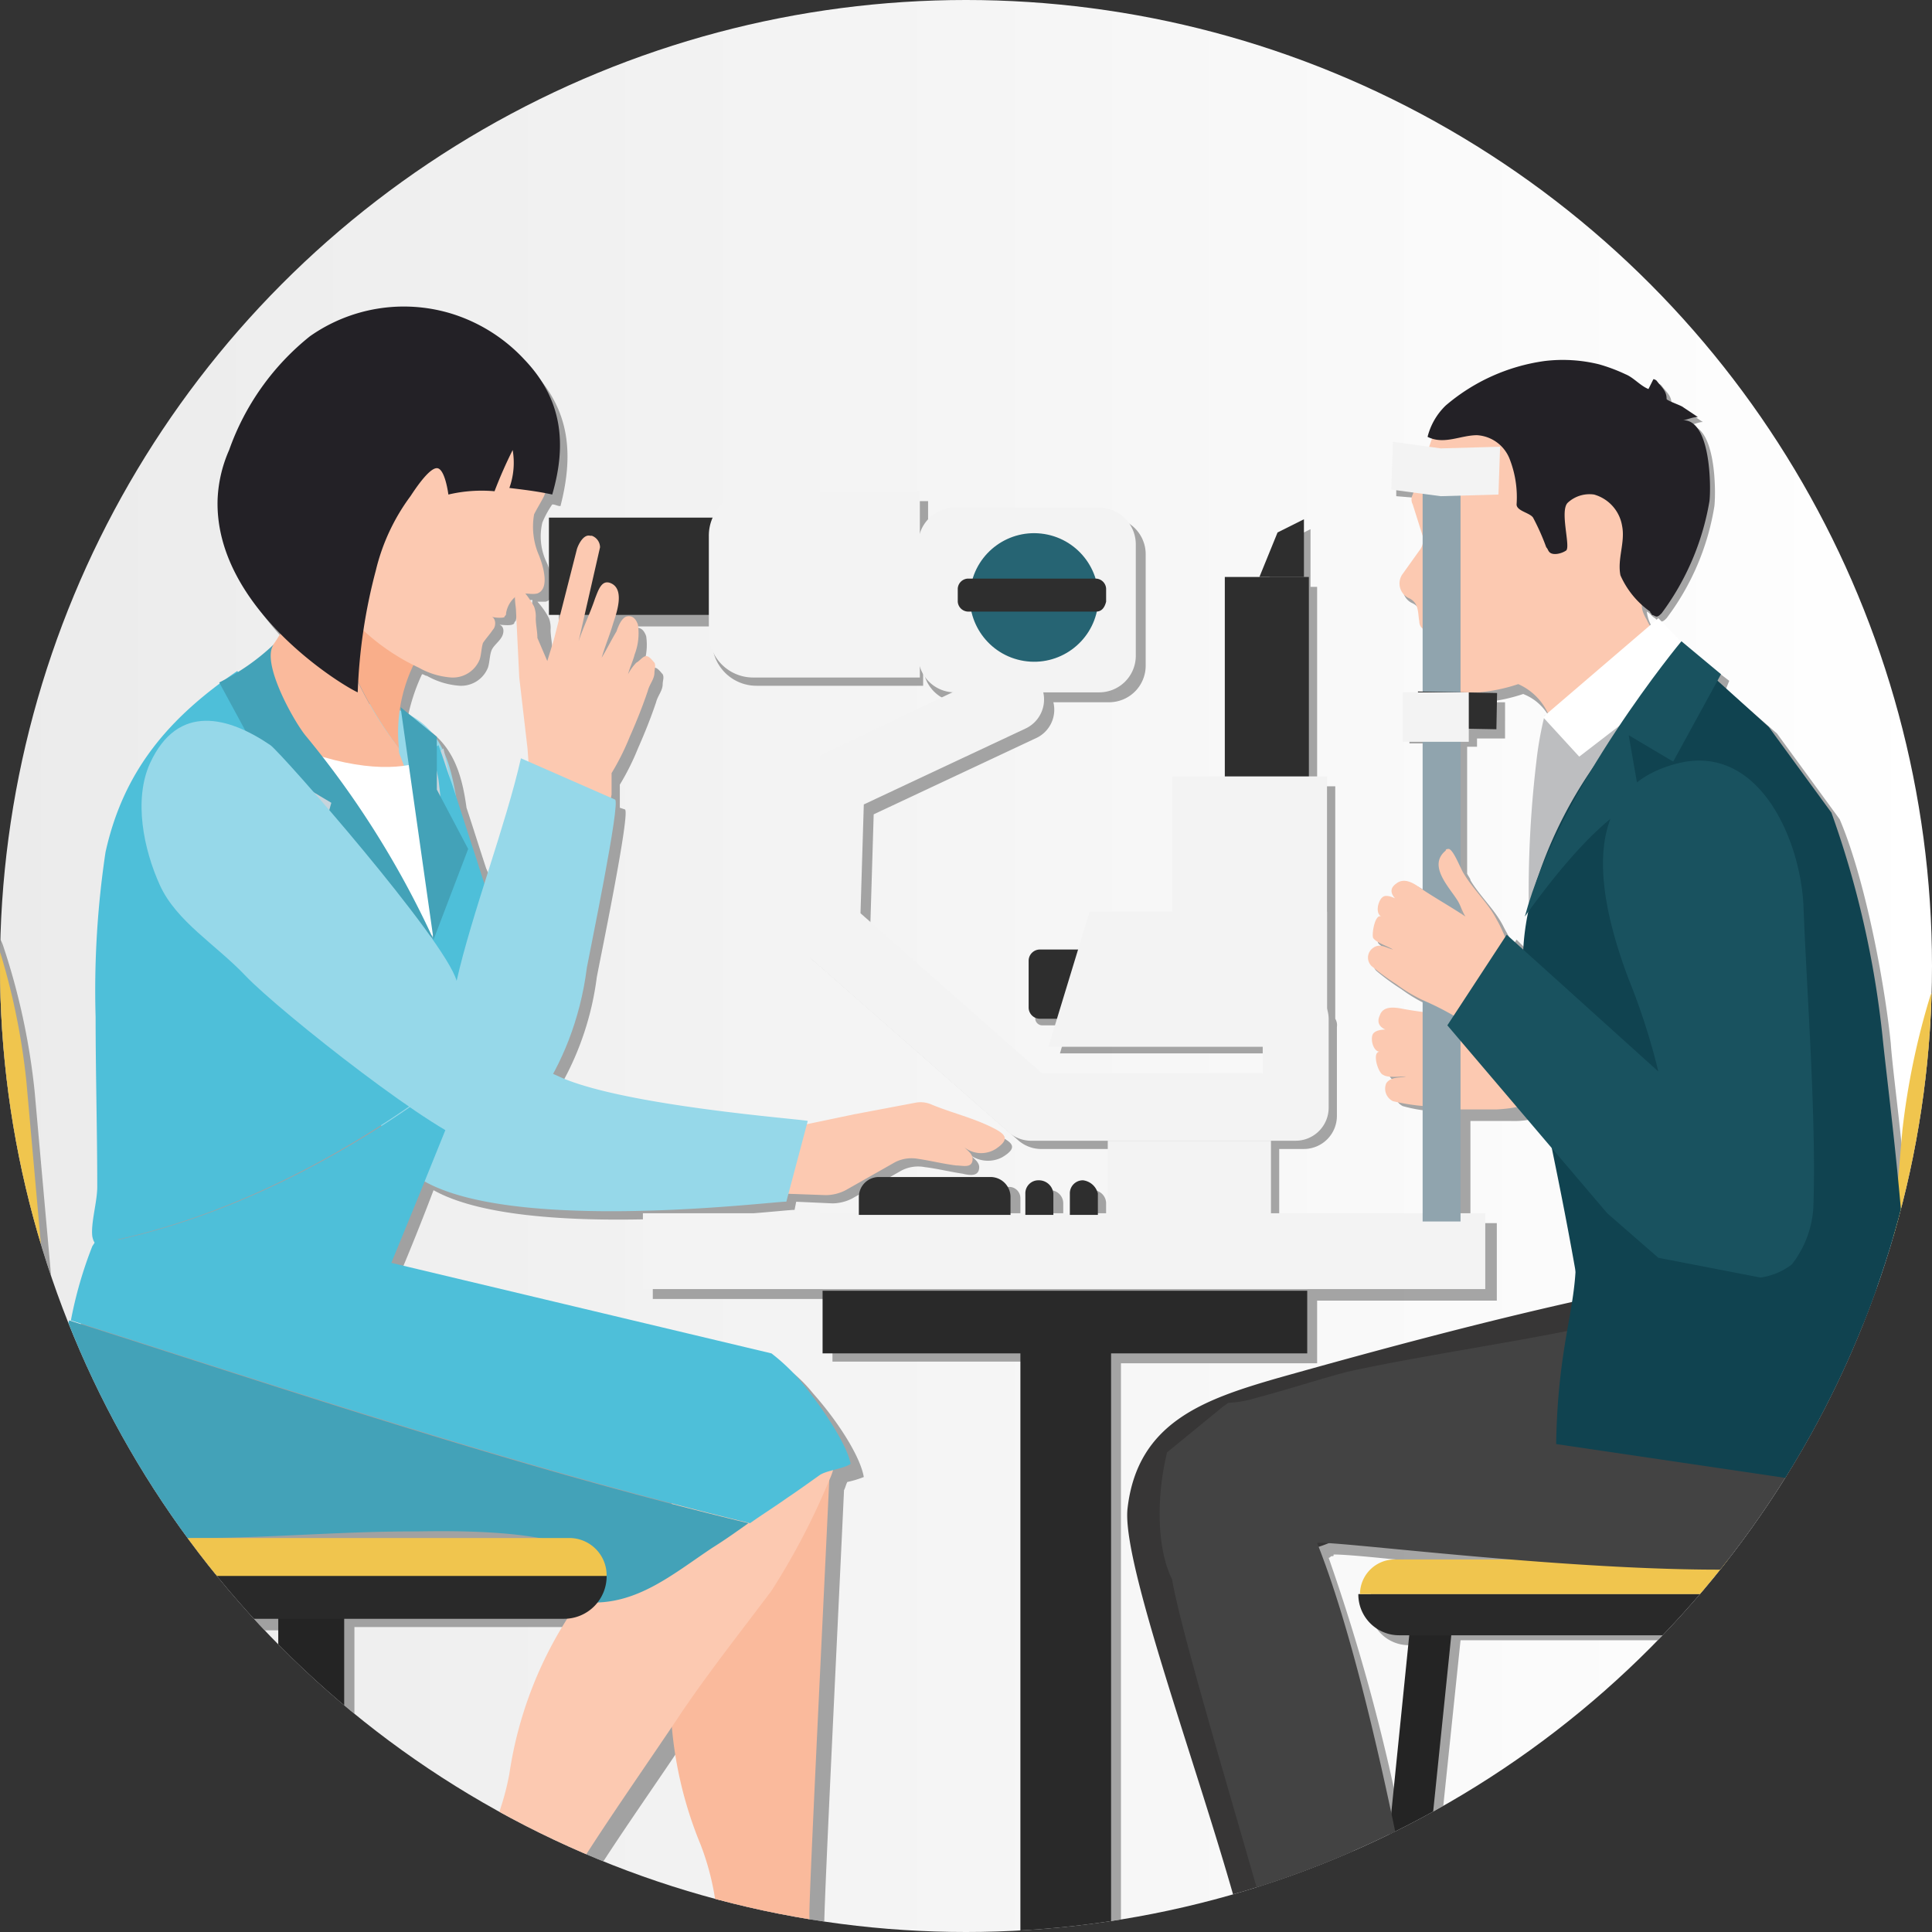 <svg xmlns="http://www.w3.org/2000/svg" xmlns:xlink="http://www.w3.org/1999/xlink" width="117.2" height="117.2" viewBox="0 0 117.2 117.2"><rect x="0" y="0" width="117.2" height="117.2" fill="#333333" stroke="none"/><defs><style>.a{fill:url(#a);}.b{clip-path:url(#b);}.c{fill:#818181;opacity:0.7;}.d{fill:#292929;}.e{fill:#f3f3f3;}.f{fill:#2e2e2e;}.g{fill:#266473;}.h{fill:#242424;}.i{fill:#faba9c;}.j{fill:#fff;}.k{fill:#fcc9b1;}.l{fill:#4ebfd9;}.m{fill:#43a2b8;}.n{fill:#96d8e9;}.o{fill:#f9ae8a;}.p{fill:#c6d4dc;}.q{fill:#232126;}.r{fill:#f0c54e;}.s{fill:#95a5a6;}.t{fill:#f5815b;}.u{fill:#f1be2a;}.v{fill:#f36f44;}.w{fill:#bdbec0;}.x{fill:#104350;}.y{fill:#19525f;}.z{fill:#90a4ae;}.aa{fill:#373636;}.ab{fill:#434343;}</style><linearGradient id="a" y1="0.5" x2="1" y2="0.5" gradientUnits="objectBoundingBox"><stop offset="0" stop-color="#ebebeb"/><stop offset="1" stop-color="#fff"/></linearGradient><clipPath id="b"><circle cx="58.6" cy="58.6" r="58.6" transform="translate(8.2 8.8)"/></clipPath></defs><g transform="translate(-8.2 -8.8)"><circle class="a" cx="58.6" cy="58.6" r="58.6" transform="translate(8.2 8.8)"/><g class="b"><path class="c" d="M126.5,101.5l3-22.9c.7-5,.5-7.9-.1-10a.969.969,0,0,0-.8-.7,2.832,2.832,0,0,0-2.8,1.8,37.815,37.815,0,0,0-1.7,8.2l-.3,2.9c-.3-3.6-.8-7.2-.9-8.7-.4-3.9-1.6-10.1-3.1-13.6L116,53.3l-3.1-2.7.2-.5-2.6-2h0l-1.4-1.4-.5.4c-.1-.1-.2-.2-.2-.3a2.3,2.3,0,0,1-.3-.9c.2.1.3.3.5.4l.1.1a.367.367,0,0,0,.3.1c.1,0,.2-.1.3-.2a15.307,15.307,0,0,0,2.9-6.8c.1-.9.1-5.1-1.7-4.9.4,0,.7-.2,1-.2l-.9-.6c-.1-.1-1-.4-1-.5,0-.5-.3-.7-.6-1.1-.1-.1-.1-.1-.2-.1-.1.2-.1.4-.3.6-.5-.2-.9-.7-1.4-.9a4.418,4.418,0,0,0-1.6-.6,7.393,7.393,0,0,0-3.3-.2,13.611,13.611,0,0,0-6,2.7,3.328,3.328,0,0,0-1.1,1.9c.1,0,.1,0,.2.1,0,.1-.1.1-.1.2l-.2.4L92.9,36v2.9l1.2.1v.1a.638.638,0,0,0,0,.6l.6,1.9a1.02,1.02,0,0,1-.2.9l-1,1.4a.98.98,0,0,0,.4,1.5c.6.3.5.9.6,1.4a.55.55,0,0,0,.3.5h.1v3.6H93.7v3h1.2v9.2c-.1-.1-.2-.1-.2-.2-.4-.3-1-.7-1.5-.3s-.3.7.1,1.1c-.4-.2-.7-.3-.9-.2-.3.2-.5,1-.1,1.2-.4-.2-.6,1.1-.5,1.3.2.3.9.5,1.2.7-.4-.1-.8-.4-1.2-.1a.713.713,0,0,0-.1,1.1,14.307,14.307,0,0,0,1.5,1.1,9.5,9.5,0,0,0,1.7,1v.6c-.3,0-.7-.1-1-.1-.5-.1-1.2-.2-1.4.4-.3.5.1.8.5.9-.4,0-.8,0-.9.2-.2.3,0,1.1.4,1.1-.5,0-.1,1.3.2,1.4.3.2,1,.1,1.4.1-.4.1-.9,0-1.2.4a.841.841,0,0,0,.4,1.1,8.586,8.586,0,0,0,1.7.3V83H85.8V78.5h1.5a2.006,2.006,0,0,0,2-2V71.1a.749.749,0,0,0-.1-.5V56.5H88.1V44.4h-.4V40.9l-1.6.8L85,44.3H82.9V56.4H79.7v8.2h-5L74,66.8H71.4a.43.43,0,0,0-.4.4v3.4a.43.43,0,0,0,.4.4H73l-.5,1.7H85l.5.1v1.7H72L61,64.8l.2-6.6L71,53.6a1.9,1.9,0,0,0,1.1-2.2h3.4a2.22,2.22,0,0,0,2.2-2.2V42.4a2.22,2.22,0,0,0-2.2-2.2H66.7a2.22,2.22,0,0,0-2.2,2.2V39.2H54.4a2.725,2.725,0,0,0-2.5,1.7H42.1v5.9h1l-.4,1.5-.4,1.3-.6-1.4c0-.4-.1-.8-.1-1.2a1.7,1.7,0,0,0-.1-.7,4.616,4.616,0,0,0-.7-1h.5c.8-.2.3-1.8.1-2.3a3.658,3.658,0,0,1-.3-2.5,5.973,5.973,0,0,1,.6-1.1c.2,0,.3.1.5.1.8-3.1.6-5.8-1.7-8.2a9.916,9.916,0,0,0-13-1.4,14.873,14.873,0,0,0-4.9,6.9,10.88,10.88,0,0,0-.7,3c-.1,3.2,1.8,6,3.8,8.1a4.348,4.348,0,0,0-.4.7,14.031,14.031,0,0,1-3.2,2.3l.1.2c-3.6,2.7-6,5.7-7,10.3a45.723,45.723,0,0,0-.6,9.8c0,3.4.1,6.9.1,10.3,0,.9-.4,2.2-.3,3,0,.1.1.2.1.3s-.1.2-.1.3A35.239,35.239,0,0,0,13,89.6a13.927,13.927,0,0,0-.5,2.3c-.4,2.7-.4,6.2.7,8.7a4.221,4.221,0,0,0,1.8,2.1H12.5a1.884,1.884,0,0,0,.2-.8L10.3,75a41.24,41.24,0,0,0-1.9-8.8,2.79,2.79,0,0,0-2.9-1.9.961.961,0,0,0-.9.7c-.6,2.2-.8,5.3-.1,10.6L7.9,100a4.2,4.2,0,0,0,1.9,2.9A2.227,2.227,0,0,0,8.5,105v.1a2.582,2.582,0,0,0,2.6,2.6H25.8v31H16.9a3.585,3.585,0,0,0-3.6,3.6H42.4a3.585,3.585,0,0,0-3.6-3.6h-.9a1.7,1.7,0,0,1,0-1,55.414,55.414,0,0,1,2.5-6.8c1-2.3,1.6-4.7,2.9-6.8,2-3.3,4.3-6.5,6.5-9.8a27.309,27.309,0,0,0,1.7,7.1,15.836,15.836,0,0,1,1,4.3,14.079,14.079,0,0,1-.1,2.9c-.1.3-.1.6-.2.9v-.1c.1.3-.8,1.4-1,1.7a5.26,5.26,0,0,0-.1,3.5c.7,2.1.3,4,0,6.1l.7.2c.2-.4.1-1.1.2-1.4a23.255,23.255,0,0,1,.5-2.8,3.942,3.942,0,0,1,.5-1.4c.1-.1.2-.3.3-.4a.778.778,0,0,1,.8-.2c.7.2,1.3,1.8,1.5,2.4.2,1.5-.1,3,0,4.4v.2c0,.1.1.1.2.1.9.5,1.8,1,2.7,1.4a11.5,11.5,0,0,1,1.7.6c.5.2,3.7,1.5,3.6.3-.1-.8-1.2-1.4-1.6-1.9l-.1-.1h0c-.1-.1-.1-.2-.2-.3l-.5-.5h0a2.8,2.8,0,0,1-.8-1.2,59.364,59.364,0,0,1-1.4-7.1c-.3-2.5-1-4.8-1-7.4,0-1.7.9-19.8,1.2-26.4.1-.2.1-.3.2-.5a6.213,6.213,0,0,0,1-.3c-.2-1.2-1.5-3.3-3.1-5.1a8.321,8.321,0,0,0-1.7-1.6L32.5,86s.9-2.1,2-5c5.7,3.2,21.7,1.1,21.9,1.2l.1-.5,2.2.1a2.663,2.663,0,0,0,1.2-.3l3-1.7a2.2,2.2,0,0,1,1.4-.2c.8.1,1.6.3,2.3.4.4.1,1,.2,1-.4,0-.3-.3-.5-.5-.7A1.857,1.857,0,0,0,69,79c1-.6.6-.9-.2-1.3a23.493,23.493,0,0,0-3.7-1.4,1.729,1.729,0,0,0-1-.1l-3.7.7-2.8.6.1-.2c-.2-.1-11.2-.9-15.1-2.7-.1,0-.2-.1-.3-.1a17.88,17.88,0,0,0,2.1-6.4c.1-.6,2.1-10.2,1.7-10.2l-.3-.1V56.4a15.054,15.054,0,0,0,1.1-2.2c.4-.9.8-1.9,1.1-2.8.1-.4.4-.7.4-1.1,0-.2.1-.4,0-.6-.1-.1-.3-.4-.5-.4s-.4.3-.6.4a3.039,3.039,0,0,0-.5.7c.1-.4.3-.8.4-1.2a3.591,3.591,0,0,0,.2-1.8c-.1-.3-.3-.6-.7-.5-.3.1-.5.6-.6.9-.3.5-.6,1.1-.9,1.6.2-.7.5-1.4.7-2.1a1.689,1.689,0,0,1,.2-.5h5.3v.9a2.689,2.689,0,0,0,2.7,2.7H64.2V49.2a2.261,2.261,0,0,0,2,2.2l-8.1,3.8A1.848,1.848,0,0,0,57,56.9v8.8a1.683,1.683,0,0,0,.7,1.5L70,78a2.106,2.106,0,0,0,1.3.5H76V83h-.7V81.8a.8.8,0,0,0-1.6,0V83h-1V81.8a.8.8,0,1,0-1.6,0V83h-1V81.5a.684.684,0,0,0-.7-.7H61.7a.684.684,0,0,0-.7.7V83H47.8v4.6H58.7v3.8h12v44.9H62.9v4.6H74.4v.2l1.1-.1.1.4.1.7,15.4-.8h1l.1.1s5.3,0,5.1-.2c-.1-.1,0-.4,0-.9.1-.9.3-2.1.3-2.1l-1.1-3.7-.4-1.5h-.3l-.1-.4h0s-.3-2-.9-5.1l2-19.2h23.5l3.1,30.5a2.585,2.585,0,0,0-.8,2.1v.2h4.2v-.2c0-1.2-.4-2.1-1-2.2l-3.1-30.5h.7a2.433,2.433,0,0,0,2.4-2.4v-.1a2.013,2.013,0,0,0-1.2-1.9,2.459,2.459,0,0,0,1.9-2.3Zm-92.8.8a39.476,39.476,0,0,1,7.8.4H23c3.6-.1,7.1-.4,10.7-.4Zm-4,32.3c.1,0,.1.1.2.1.7-1,3.5-5.9,4.5-5.1.4.3.4,1.3.4,1.7a8.865,8.865,0,0,1-.7,2.8,5.851,5.851,0,0,0-.7,3.6,2.506,2.506,0,0,0,.4.7h-4v-3.8Zm9.9-17.8a15.969,15.969,0,0,1-1.4,4.2,12.54,12.54,0,0,1-1.6,2.4l-.6.6v-.1c0,.3-1.5.8-1.7,1a5.966,5.966,0,0,0-1.9,3,16.6,16.6,0,0,1-2.7,5.5V107.5H43a24.93,24.93,0,0,0-3.4,9.3Zm.8-61.4c-.5,2.2-1.4,4.9-2.2,7.5-.2-.5-.3-1-.5-1.4-.4-1.2-.8-2.5-1.2-3.7-.3-2.2-.9-4.1-3.1-5.2l-.4-.3v.2h-.1a11.514,11.514,0,0,1,.9-2.8c.1,0,.2.1.3.1a4.657,4.657,0,0,0,2,.6,1.751,1.751,0,0,0,1.7-1.1c.1-.3.1-.7.2-1s.4-.5.6-.8.2-.7-.1-.8c.2,0,.8.1.9-.1,0-.1.1-.1.1-.2a1.64,1.64,0,0,1,.7-1.1.367.367,0,0,1,.3-.1,4.8,4.8,0,0,0,0,1.2l.2,4.1.5,4.3-.1.9Zm3.8-7,.4-1.6h.2a4.418,4.418,0,0,0-.6,1.6ZM122,103.6c0,.1.1.2.1.4h-.7A1.538,1.538,0,0,0,122,103.6ZM97.8,54.3v-.7h1.7V51.4H98.2a10.267,10.267,0,0,0,2.4-.5,3.054,3.054,0,0,1,1.8,1.9h-.1c-.1.8-.3,1.3-.5,2.7a86.5,86.5,0,0,0-.5,8.8c-.1.2-.1.4-.2.6l.2-.2v.1a12.251,12.251,0,0,0-.2,1.9l-.9-.9-.2.3c-.2-.4-.4-.7-.6-1.1-.5-1-1.4-1.8-2-2.8,0-.1-.1-.2-.2-.4V54.1h.6Zm-.4,10.4c0,.1.1.2.1.3l-.1-.1ZM76.1,91.5h12V87.7H99V83H97.4V76.8h2.4a5.283,5.283,0,0,0,1.3-.1l2,2.4c.4,2,.9,4.3,1.4,7a14.979,14.979,0,0,1-.2,2.2c-6,1.3-12,3-17.9,4.7-4.5,1.3-8.5,2.7-9.1,7.9-.5,4.4,8,25.2,8,31.2h2c0,.1.1.3.1.4H88v.3h-.3a6.769,6.769,0,0,1-1,1.8,6.37,6.37,0,0,0-.7-.2c-.2,0-.4.1-.4.3s.1.4.3.4h.2a4.7,4.7,0,0,1-.9.6,3.508,3.508,0,0,0-.8-.5.381.381,0,1,0-.3.7c.1,0,.2.1.3.1-.1.1-.3.1-.4.2H76.2V91.5Zm17.6,17.1h.6l-1.1,10.8a118.565,118.565,0,0,0-4.4-16.1c.1,0,.1-.1.2-.1s.1,0,.1-.1c1.2,0,4.5.4,8.8.8H93.4a2.112,2.112,0,0,0-2.1,2.1,2.366,2.366,0,0,0,2.4,2.6Z"/><rect class="d" width="5.5" height="47.7" transform="translate(70.1 88.9)"/><rect class="e" width="51.1" height="4.6" transform="translate(47.2 82.4)"/><rect class="d" width="29.4" height="3.8" transform="translate(58.1 87.1)"/><path class="f" d="M78,70.6H71.3a.684.684,0,0,1-.7-.7V67.1a.684.684,0,0,1,.7-.7H78Z"/><path class="e" d="M86.8,78H70.7a2.106,2.106,0,0,1-1.3-.5L57.1,66.7a2.33,2.33,0,0,1-.7-1.5l.3-8.8a2.031,2.031,0,0,1,1.1-1.7l10.9-5.2A1.946,1.946,0,1,1,70.4,53l-9.8,4.6-.2,6.6,11,9.7H84.8V72.2l-10-1.1a2.01,2.01,0,1,1,.4-4L87,68.6a2.046,2.046,0,0,1,1.8,2V76A2.006,2.006,0,0,1,86.8,78Z"/><rect class="f" width="12.6" height="5.9" transform="translate(41.5 40.2)"/><path class="e" d="M53.9,38.6a2.689,2.689,0,0,0-2.7,2.7v5.9a2.689,2.689,0,0,0,2.7,2.7H64V38.6Z"/><path class="e" d="M63.9,41.8v6.8a2.22,2.22,0,0,0,2.2,2.2h8.8a2.22,2.22,0,0,0,2.2-2.2V41.8a2.22,2.22,0,0,0-2.2-2.2H66.1A2.22,2.22,0,0,0,63.9,41.8Z"/><circle class="g" cx="3.9" cy="3.9" r="3.9" transform="matrix(0.16, -0.987, 0.987, 0.16, 66.459, 48.269)"/><path class="f" d="M74.7,45.9H66.9a.645.645,0,0,1-.6-.6v-.8a.645.645,0,0,1,.6-.6h7.8a.645.645,0,0,1,.6.6v.8Q75.15,45.9,74.7,45.9Z"/><rect class="f" width="5.1" height="21.3" transform="translate(82.5 43.8)"/><path class="e" d="M88.7,72.3H71.8l2.5-8.2H88.7Z"/><rect class="e" width="9.4" height="15.9" transform="translate(79.3 55.9)"/><rect class="e" width="9.9" height="4.5" transform="translate(75.4 78)"/><path class="f" d="M69.4,82.5H60.3V81.4a1.216,1.216,0,0,1,1.2-1.2h6.8a1.216,1.216,0,0,1,1.2,1.2v1.1Z"/><path class="f" d="M71.2,80.4h0a.789.789,0,0,0-.8.8v1.3h1.7V81.2A.882.882,0,0,0,71.2,80.4Z"/><path class="f" d="M73.9,80.4h0a.789.789,0,0,0-.8.8v1.3h1.7V81.2a1.063,1.063,0,0,0-.9-.8Z"/><path class="f" d="M87.3,43.8H84.6l1.1-2.7,1.6-.8Z"/><rect class="h" width="4" height="34" transform="translate(29.08 139.706) rotate(180)"/><path class="i" d="M54.8,95.8l-.7-1a13.2,13.2,0,0,0,2.8.2,2.2,2.2,0,0,1,1.4.2,1.676,1.676,0,0,1,.3,1.2c-.1,2.8-1.3,26.6-1.3,28.5,0,2.5.7,4.9,1,7.4a42.468,42.468,0,0,0,1.4,7.1,4.184,4.184,0,0,0,.8,1.2c.2.3.5.5.7.8a1.612,1.612,0,0,1-.7.4,2.353,2.353,0,0,1-.8.2l-2-.5h0a3.976,3.976,0,0,1-1.6-2.2c-.3-.9-.1-1.9-.5-2.8a16.473,16.473,0,0,0-1.9-2.7,10.1,10.1,0,0,0-1.3-1.6c-.4-.4-.8-.6-1.2-1-.6-.6-.3-.8-.1-1.5a12.091,12.091,0,0,0,.5-1.8,14.079,14.079,0,0,0,.1-2.9,15.836,15.836,0,0,0-1-4.3,24.222,24.222,0,0,1-1.8-10.6,31.093,31.093,0,0,1,.8-4.4,23.553,23.553,0,0,0,1-4.6c0-1-.4-2-.5-3.1-.1-.8-.2-1.6-.3-2.5Z"/><path class="j" d="M50.3,130.3c.1-.3,1.1-1.5,1-1.7,1.5,3.7,4.9,6.6,5.6,10.6a2.015,2.015,0,0,0,1.7,1.7c.2.1,2.1-.2,2-.4a6.472,6.472,0,0,1,.8.9c.4.6,1.5,1.2,1.6,1.9.2,1.2-3.1-.1-3.6-.3s-1.1-.4-1.7-.6A13.833,13.833,0,0,1,55,141c-.1,0-.1-.1-.2-.1v-.2c-.1-1.5.2-3,0-4.4-.1-.6-.8-2.2-1.5-2.4a.778.778,0,0,0-.8.2,1.381,1.381,0,0,0-.3.4,3.36,3.36,0,0,0-.5,1.4,27.408,27.408,0,0,0-.5,2.8,3.644,3.644,0,0,1-.2,1.4l-.7-.2c.2-2.1.7-4,0-6.1a4.706,4.706,0,0,1,0-3.5Z"/><path class="k" d="M55.2,95.7a4.4,4.4,0,0,0,1-.2c2.4-.5,3.2,1.2,2.3,3.1a42.68,42.68,0,0,1-3.5,6.7c-1.8,2.4-3.7,4.8-5.4,7.3-2.4,3.6-4.9,7.1-7.1,10.7-1.3,2.2-1.9,4.5-2.9,6.8a55.416,55.416,0,0,0-2.5,6.8,3.929,3.929,0,0,0,.1,1.5,4.4,4.4,0,0,1,.2,1,2.152,2.152,0,0,1-.8,0,2.354,2.354,0,0,1-.8-.2l-1.5-1.4h0a3.185,3.185,0,0,1-.2-2.7c.2-.9.9-1.7,1-2.7a18.413,18.413,0,0,0-.3-3.3,12,12,0,0,0-.3-2c-.1-.5-.4-1-.5-1.5-.2-.8.2-.8.7-1.3a16.6,16.6,0,0,0,1.4-1.3,12.54,12.54,0,0,0,1.6-2.4,15.969,15.969,0,0,0,1.4-4.2,24.075,24.075,0,0,1,3.9-10,31.748,31.748,0,0,1,3-3.4c1-1,2.5-2.1,3.2-3.4.5-.9.7-2,1.1-2.9a24.03,24.03,0,0,1,1.1-2.3C52.8,95.5,53.7,95.9,55.2,95.7Z"/><path class="j" d="M33.7,124.4c.3-.2,1.7-.7,1.7-1-.3,2,.3,3.8.4,5.8a21.863,21.863,0,0,1-.3,3.6,14.159,14.159,0,0,1-.4,2,9.829,9.829,0,0,0-.5,1.6,2.333,2.333,0,0,0,1,1.7,9.827,9.827,0,0,0,1.6.5c.6.3,1.8,2.9.7,3a2.851,2.851,0,0,1-1.4-.8c-.7-.5-1.4-1-2.1-1.6-.5-.5-1.5-1.1-1.7-1.9a5.6,5.6,0,0,1,.7-3.6,6.812,6.812,0,0,0,.7-2.8c0-.5,0-1.4-.4-1.7-1-.9-3.8,4.1-4.5,5.1a4.233,4.233,0,0,0-.7-.5c1.3-1.9,2.8-4,3.3-6.3a5.844,5.844,0,0,1,1.9-3.1Z"/><path class="l" d="M13.8,84.4c.2-.3.3-.5.4-.5a10.758,10.758,0,0,0,1.6.1c4.3.4,16.1,1.4,16.1,1.4L55,90.9a12.048,12.048,0,0,1,1.7,1.6c1.5,1.8,2.9,4,3.1,5.1-.4.3-1.5.4-1.9.7-.7.5-1.4,1-2,1.4-.7.5-1.5,1-2.2,1.5-14-3.4-27.7-8-41.2-12.3a24.976,24.976,0,0,1,1.3-4.5Z"/><path class="m" d="M12.4,88.9c13.5,4.3,27.1,8.9,41.2,12.3-.7.5-1.4,1-2.2,1.5-2.4,1.6-4.6,3.5-7.6,3.3,3.8-4.8-8.7-4.3-10.6-4.3-4.4,0-8.7.4-13,.4-1.2,0-4.6.6-5.6,0a5.179,5.179,0,0,1-1.9-2.2c-1.2-2.5-1.1-6-.7-8.7a6.914,6.914,0,0,1,.4-2.3Z"/><path class="k" d="M55.7,77.3l4.3-.9,3.7-.7a1.645,1.645,0,0,1,1,.1c1.2.5,2.5.8,3.7,1.4.8.4,1.1.7.2,1.3a1.66,1.66,0,0,1-1.9-.1c.2.2.5.4.5.7,0,.6-.6.4-1,.4-.8-.1-1.6-.3-2.3-.4a2.2,2.2,0,0,0-1.4.2l-3,1.7a2.663,2.663,0,0,1-1.2.3l-2.8-.1Z"/><path class="n" d="M30.2,51.5a6.448,6.448,0,0,1,2,.3c3.8,1.3,3.4,5,4.2,8.3.6,2.8,1.6,5.5,2,8.3a11.851,11.851,0,0,0,.5,3.2c.5,1.6,1.7,1.8,3.2,2.5C46,75.9,57,76.7,57.2,76.8l-1.3,4.9c-.3-.1-20.2,2.5-23.5-2.6a25.281,25.281,0,0,1-1.8-3.7c-1.8-3.8-4.2-7.6-4.5-11.9-.3-3.7-2-8.9,1.9-11.3a4.1,4.1,0,0,1,2.2-.7Z"/><path class="o" d="M27.6,40c1,1.4,1.8,2.5,2.5,3.5A26.273,26.273,0,0,0,34,47.9a9.424,9.424,0,0,0-1.6,6.3A23.6,23.6,0,0,1,27.6,40Z"/><path class="i" d="M21.6,50.9A17.1,17.1,0,0,0,23,49.8a9.551,9.551,0,0,0,2.4-2.9A18.608,18.608,0,0,0,27.6,40v.1a23.1,23.1,0,0,0,4.8,14.1.9.9,0,0,0,.1.5c.9,2.4,1.7,4.3,0,5-1.4.6-5.7-1.9-7.4-2.9a7.234,7.234,0,0,1-.7-.4c-.3-.2-.5-1.5-.6-1.9a5.576,5.576,0,0,0-.7-1.6,1.8,1.8,0,0,0-.9-.6c-.4-.1-1.2-.1-1.5-.4C20.2,51.5,21.2,51.2,21.6,50.9Z"/><path class="k" d="M38,46.2c.3.1.3.6.1.8-.2.3-.4.5-.6.8-.1.3-.1.7-.2,1a1.751,1.751,0,0,1-1.7,1.1,4.657,4.657,0,0,1-2-.6,13.1,13.1,0,0,1-5.9-5.5,14.916,14.916,0,0,1-.9-7.3,13.755,13.755,0,0,1,.8-4.5,4.129,4.129,0,0,1,.7-1.1c2.4-3.3,6.6-3,9.8-1.2a7.513,7.513,0,0,1,3.1,9.2c-.2.4-.4.7-.6,1.1a4.349,4.349,0,0,0,.3,2.5c.2.5.7,2-.1,2.3-.4.1-.8-.1-1.2.1a1.64,1.64,0,0,0-.7,1.1c0,.1,0,.1-.1.2C38.9,46.3,38.2,46.3,38,46.2Z"/><path class="j" d="M34.7,65.8c-3.9-3-5.7-6.8-7.6-11v-.3c3.9,1.3,6.2.8,7.2.3C34.7,58.5,35.4,62,34.7,65.8Z"/><path class="p" d="M35.1,66.1c.8-3.8-.4-7.6-.8-11.4a2.583,2.583,0,0,0,.8-.5l2.6,12-2.4,7.6-6.9-2.3s-.8-5.3-1.3-16.8C29,59,31.2,63.1,35.1,66.1Z"/><path class="l" d="M31.9,85.5s-5.5-.3-16.5-1.5c7.7-1.7,15.3-5.9,21.5-10.9C34.8,78.5,31.9,85.5,31.9,85.5Z"/><path class="l" d="M38.4,65c-.4-1.4-.9-2.8-1.3-4.1-.5-1.5-1-3.1-1.5-4.6-.3-.8-.5-1.5-.8-2.3-.1.1-.2.1-.4.1h0c.1.7.3,1.4.4,2,.2,1.6.3,3.1.4,4.7v2.5c0,.4-.8,2.2-.8,2.6A7,7,0,0,0,33,64.3c-1-1.3-2-2.5-3.1-3.8-1.8-2.3-3.5-4.7-5.1-7.1a24.577,24.577,0,0,1-2.2-3.9c-4.1,2.8-6.9,6-8,11a56.525,56.525,0,0,0-.6,10c0,3.4.1,6.9.1,10.3,0,.9-.4,2.2-.3,3,.2,1,.7.1,1.5.2,7.7-1.7,15.3-5.9,21.5-10.9C38,70,39,67.4,39,67.1A9.651,9.651,0,0,0,38.4,65Z"/><path class="q" d="M21.4,39.1a8.19,8.19,0,0,1,.7-3A15.4,15.4,0,0,1,27,29.2a9.9,9.9,0,0,1,8.5-1.4A10.1,10.1,0,0,1,40,30.6c2.3,2.4,2.6,5.1,1.7,8.2-.9-.2-1.8-.3-2.6-.4a4.533,4.533,0,0,0,.2-2.3,27.178,27.178,0,0,0-1.1,2.5,8.834,8.834,0,0,0-2.8.2s-.2-1.6-.7-1.6-1.4,1.4-1.6,1.7A12.384,12.384,0,0,0,31,43.4a33.154,33.154,0,0,0-1.1,7.4C28.8,50.3,21.2,45.6,21.4,39.1Z"/><path class="d" d="M45,104.4h0a2.582,2.582,0,0,1-2.6,2.6H10.5a2.582,2.582,0,0,1-2.6-2.6v-.1H45Z"/><path class="r" d="M10.2,102.1H42.7a2.263,2.263,0,0,1,2.3,2.3H7.9a2.263,2.263,0,0,1,2.3-2.3Z"/><path class="r" d="M9.8,74.4l2.4,26.9a1.4,1.4,0,0,1-1.6,1.5h0a4.038,4.038,0,0,1-3.3-3.3L4,75.1c-.7-5.4-.6-8.4.1-10.6a.948.948,0,0,1,.9-.8H5a2.755,2.755,0,0,1,2.9,1.9,41.24,41.24,0,0,1,1.9,8.8Z"/><path class="m" d="M32.5,51.7l2,14.1,2.1-5.5-1.9-3.6V53.5Z"/><path class="m" d="M34.5,65.8a56.232,56.232,0,0,0-7.7-12.3c-.7-.8-2.8-4.5-2-5.6a13.534,13.534,0,0,1-3.3,2.3L24.1,55l4.2,2.5-.6,2.1Z"/><path class="h" d="M125.6,140.5l-3.4-33.6-2.5.5,3.4,33.1Z"/><path class="h" d="M92.9,140.5l3.4-33.1-2.5-.5-3.4,33.6Z"/><path class="d" d="M90.6,105.5h0a2.476,2.476,0,0,0,2.5,2.5H123a2.433,2.433,0,0,0,2.4-2.4v-.1Z"/><path class="r" d="M123.3,103.4H92.8a2.112,2.112,0,0,0-2.1,2.1h34.8A2.27,2.27,0,0,0,123.3,103.4Z"/><path class="r" d="M123.6,77.4l-2.2,25.3a1.342,1.342,0,0,0,1.5,1.4h0A3.829,3.829,0,0,0,126,101l3-22.9c.7-5,.5-7.9-.1-10a.969.969,0,0,0-.8-.7h0a2.832,2.832,0,0,0-2.8,1.8,45.094,45.094,0,0,0-1.7,8.2Z"/><path class="s" d="M87.4,130.8c-.3.2,0,2.1,0,2.1l6.6-.8-.5-2.5Z"/><path class="t" d="M94.6,133.1l-.4-1.5-7.2.7a5.825,5.825,0,0,1-3.2,3.4c-2.2.8-5.2,3.3-9.9,2.8a.5.5,0,0,0-.5.6l.2,1,16.5-.8a7.963,7.963,0,0,1,4.5-6.2Z"/><path class="u" d="M90.1,139.1l5.2-.3c.1-.9.3-2.1.3-2.1L94.5,133a8.433,8.433,0,0,0-4.4,6.1Z"/><path class="h" d="M87.1,136.1c-.2,0-.3-.1-.3-.2a1.881,1.881,0,0,0-1.5-1.2c-.2,0-.3-.2-.3-.4s.2-.3.4-.3a2.49,2.49,0,0,1,2.1,1.7.365.365,0,0,1-.2.5Z"/><path class="s" d="M88.7,131.9c-.3.2,0,2.1,0,2.1l6.6-.8-.5-2.5Z"/><path class="t" d="M95.9,134.1l-.4-1.5-7.2.7a5.825,5.825,0,0,1-3.2,3.4c-2.2.8-5.2,3.3-9.9,2.8a.5.5,0,0,0-.5.6l.2,1,16.5-.8a7.963,7.963,0,0,1,4.5-6.2Z"/><path class="v" d="M91.4,140.2l5.2-.3c.1-.9.3-2.1.3-2.1l-1.1-3.7C93.4,135.1,91.9,137.6,91.4,140.2Z"/><path class="k" d="M99.9,70.8c-.5-.4-1-.7-1.5-1.1-.9-.7-2.1-1-3-1.7-.3-.2-1.1-1-1.5-.9-.1,0-.1.1-.2.2-.5,1.3,1.1,1.9,1.9,2.4.3.2.6.5.9.7-1.1-.1-2.1-.2-3.2-.4-.5-.1-1.2-.2-1.4.4-.5,1.1,1.5,1.1,2.1,1.1-.5-.1-2.1-.5-2.5,0-.2.3,0,1.1.4,1.1-.5,0-.1,1.3.2,1.4.3.2,1,.1,1.4.1-.4.1-.9,0-1.2.4a.841.841,0,0,0,.4,1.1,12.505,12.505,0,0,0,1.9.3,16.351,16.351,0,0,0,2.2.2H99a8.755,8.755,0,0,0,2.8-.6l-1.2-4.3S100.1,70.9,99.9,70.8Z"/><path class="k" d="M108.1,46.4c-.9-1.5.4-1.6,1.3-2.8a6.575,6.575,0,0,0-2.1-9.8c-3-1.6-7.5-2.5-10.6-.6a2.045,2.045,0,0,1,0,1.1v.4l-.9.2a.969.969,0,0,0-.8.7l-1.1,3.2a.638.638,0,0,0,0,.6l.6,1.9a1.02,1.02,0,0,1-.2.9l-1,1.4a.98.98,0,0,0,.4,1.5c.6.3.5.9.6,1.4a.55.55,0,0,0,.3.5c.1.1.4.2.3.3a.675.675,0,0,0,.1,1c.5.5.1,1.4.4,2a.666.666,0,0,0,.7.5h1.8a10.267,10.267,0,0,0,2.4-.5,3.576,3.576,0,0,1,2.1,2.8,12.294,12.294,0,0,0,1.4,2.5c.6.6,1.1-.1,1.8-.6a14.963,14.963,0,0,0,3.5-3.6c.6-.9,1.3-1.2.8-2.1C109.7,49,108.2,46.7,108.1,46.4Z"/><path class="q" d="M108.3,45.9a5.331,5.331,0,0,1-1.8-2.2c-.2-1,.3-2,.1-3a2.377,2.377,0,0,0-1.7-1.9,1.941,1.941,0,0,0-1.6.5c-.5.5.2,2.7-.1,2.9s-.8.3-1,.1c-.1-.1-.1-.2-.2-.3a14.166,14.166,0,0,0-.8-1.8c-.2-.3-1-.4-1-.8a6.349,6.349,0,0,0-.4-2.7,2.271,2.271,0,0,0-2-1.5c-1,0-2,.6-3,.1a3.991,3.991,0,0,1,1.1-1.9,11.7,11.7,0,0,1,6-2.7,9.2,9.2,0,0,1,3.3.2,10.41,10.41,0,0,1,1.6.6c.5.2.9.7,1.4.9l.3-.6a.349.349,0,0,1,.2.1c.3.4.6.6.6,1.1,0,.1.9.4,1,.5l.9.6c-.4,0-.7.2-1,.2,1.8-.2,1.8,4.1,1.7,4.9A15.805,15.805,0,0,1,109,46c-.1.1-.2.2-.3.2s-.2-.1-.3-.1C108.4,46,108.3,46,108.3,45.9Z"/><path class="w" d="M101.9,52.2a21.216,21.216,0,0,0-.5,2.8,67,67,0,0,0-.4,10.9c.1,1.4.3,3.3.6,5.5,3-5.8,6.1-9.2,7.6-12.2,2-3.8,3.2-6.9,3.2-7.9a2.915,2.915,0,0,0-1.4-2.6c-2.7-1.9-7.2,3.1-7.2,3.1Z"/><path class="j" d="M108.8,46.3l-7,6,2.2,2.4,7.4-5.7Z"/><path class="x" d="M101.3,62.6a26.62,26.62,0,0,1,6.2-10.5l3.9-2.9,4.1,3.7,3.8,5.2a58.276,58.276,0,0,1,3.1,13.6c.3,3,1.8,14.4,1.3,17.4-6.8.4-13.1-2.8-19.7-1.9C101.6,73.1,99.4,68.7,101.3,62.6Z"/><path class="y" d="M110.2,47.7s-7.4,8.9-9.5,16.7c4.8-6.7,7-7,7-7l-.7-4,2.7,1.6,2.9-5.3Z"/><rect class="z" width="2.3" height="46.5" transform="translate(94.5 36.4)"/><path class="k" d="M99.8,66.2c-.3-.5-.5-1.1-.8-1.6-.5-1-1.4-1.8-2-2.8-.2-.3-.6-1.4-.9-1.5-.1,0-.2,0-.2.1-1.1.9.2,2.2.7,3,.2.3.3.7.5,1-.9-.6-1.8-1.1-2.7-1.7-.4-.3-1-.7-1.5-.3-1,.7.9,1.6,1.4,1.9-.4-.3-1.7-1.4-2.2-1.1-.3.2-.5,1-.1,1.2-.4-.2-.6,1.1-.5,1.3.2.3.9.5,1.2.7-.4-.1-.8-.4-1.2-.1a.713.713,0,0,0-.1,1.1,14.307,14.307,0,0,0,1.5,1.1,9.3,9.3,0,0,0,1.9,1.1,17.377,17.377,0,0,1,1.9,1,8.233,8.233,0,0,0,2.8.7l.8-4.4C100.2,66.9,99.9,66.4,99.8,66.2Z"/><path class="e" d="M92.7,35.6l-.1,2.9,3,.4,3.5-.1.1-2.9-3.6.1Z"/><rect class="f" width="2.2" height="4.8" transform="translate(94.176 52.948) rotate(-88.921)"/><rect class="e" width="4" height="3" transform="translate(93.3 50.8)"/><path class="k" d="M44.9,59.1l.4-2.1V55.7a15.054,15.054,0,0,0,1.1-2.2c.4-.9.8-1.9,1.1-2.8.1-.4.4-.7.4-1.1,0-.2.1-.4,0-.6-.1-.1-.3-.4-.5-.4s-.4.3-.6.4a3.039,3.039,0,0,0-.5.7c.1-.4.3-.8.4-1.2a3.591,3.591,0,0,0,.2-1.8c-.1-.3-.3-.6-.7-.5-.3.1-.5.6-.6.9-.3.5-.6,1.1-.9,1.6.2-.7.5-1.4.7-2.1.2-.6.7-2-.1-2.4-.6-.3-.8.4-1,.9-.3.9-.7,1.7-1,2.6L44.6,42a.752.752,0,0,0-.5-.7H44c-.4-.1-.7.5-.8.8l-1.4,5.5-.4,1.3-.6-1.4c0-.4-.1-.8-.1-1.2a1.7,1.7,0,0,0-.1-.7c-.1-.2-.7-1.2-1-1.1s-.1,1.1-.1,1.3l.2,4.1.5,4.3.2,2.8-.3,1.2,4.6.9Z"/><path class="n" d="M39.8,54.8c-.9,4-3,9.5-3.9,13.5C35.2,65.8,25.3,54.5,24.6,54c-2.5-1.7-5.6-2.6-7.3,1.1-1,2.2-.4,5.2.6,7.4s3.4,3.6,5.2,5.5c2.1,2.2,12,10,14,10.2s5.9-4.3,6.7-10.7c.1-.6,2.1-10.2,1.7-10.2Z"/><path class="aa" d="M108,86.8l-2.7.6c-6.5,1.4-13.2,3.2-19.6,5-4.5,1.3-8.5,2.7-9.1,7.9-.5,4.4,8,25.2,8,31.2,8.9,0,9-.5,9-.5s-6.5-17.4-7.2-27.1c.1-.2.3-.3.4-.5a4.352,4.352,0,0,1,1.5-.8,12.092,12.092,0,0,0,5.5-3.9,26.046,26.046,0,0,1,3.6-3.8c2.8-2.2,4.6-3.8,8-5,4.8-1.7,10.6-3.2,15.8-3Z"/><path class="ab" d="M123.9,91.9c-.1-.5-.9-4.8-1.7-4.8l-14.4,1.4C103.2,89.8,95.5,90.8,90,92c-1.9.5-3.7,1.1-5.6,1.6a6.746,6.746,0,0,1-1.7.3c-.1.1-.3.2-.4.3L79,96.9c-.6,2.4-.7,5.7.3,7.7.7,4.2,6.2,21.7,7.4,27.1,6.4.4,8.4.4,8.4.4s-3.2-20.2-7-29.7c1.3-.2,23.9,2.9,32.2,1C123.8,102.8,124.3,95.5,123.9,91.9Z"/><path class="x" d="M104,82.7c6.7.2,12.8,3.7,19.6,4.4a85.533,85.533,0,0,1,0,12.4l-21-3.1c.1-6,1.2-8.1,1.2-11.3C103.8,84.4,104,83.4,104,82.7Z"/><path class="y" d="M116.9,85.5a6.238,6.238,0,0,0,1.3-3.4c.2-5.4-.4-13.1-.6-18.4-.2-4-2.7-9.8-7.6-8.6-6.4,1.6-4.7,8.6-3,13.1a40.43,40.43,0,0,1,1.8,5.6l-9.2-8.3L96,71l9.7,11.4,3.1,2.7,6.2,1.2a4.061,4.061,0,0,0,1.9-.8Z"/></g></g></svg>